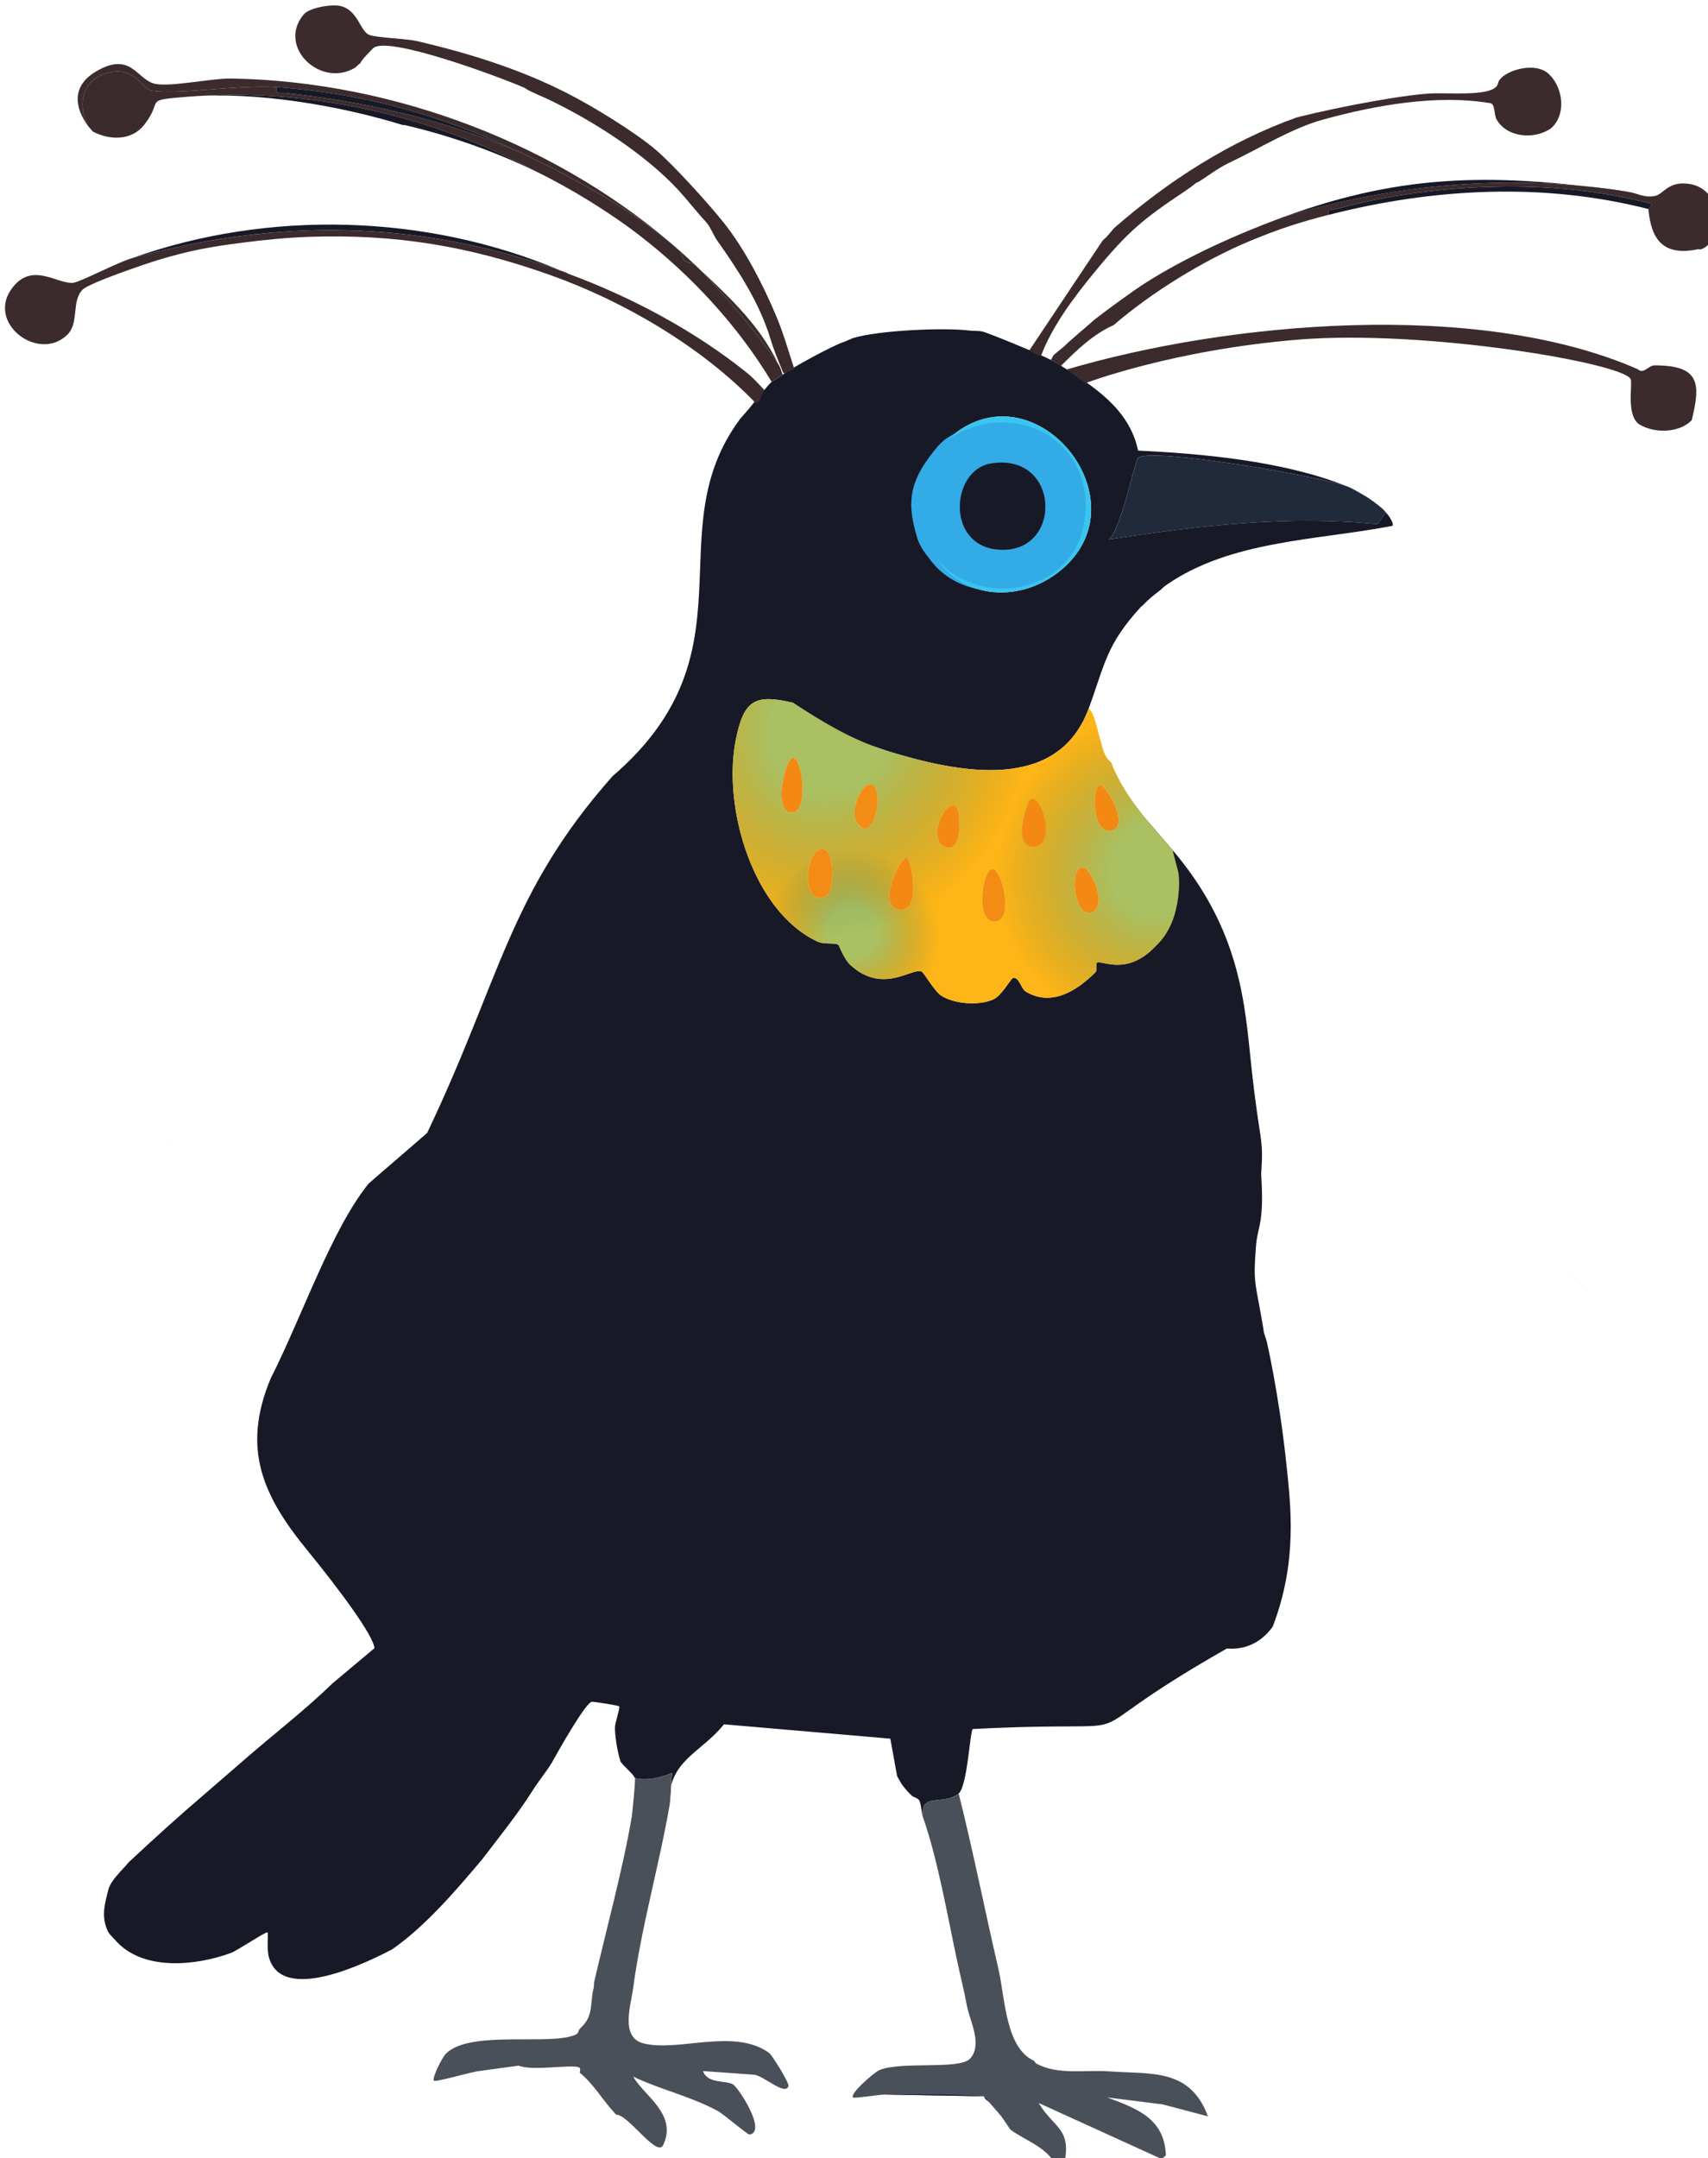 <svg width="487" height="615" viewBox="0 0 487 615" fill="none" xmlns="http://www.w3.org/2000/svg">
<path d="M276.336 94.194C277.536 94.339 278.941 94.223 280.051 94.46C281.64 94.797 296.673 100.971 299.634 102.579C300.052 102.803 301.738 103.733 302.16 103.995C311.913 110.155 321.997 116.49 324.5 128.407C342.324 129.259 365.52 131.261 383.698 138.451C376.53 135.826 328.249 127.441 324.515 130.472C323.555 131.254 319.679 151.049 316.132 153.75C341.403 149.822 367.186 146.782 392.803 149.387L395.101 145.977C396.05 147.015 396.566 147.828 397.117 149.106C397.068 149.371 397.148 149.713 397.064 149.849C375.509 154.035 350.805 153.906 332.363 166.852C331.632 167.367 331.278 167.826 330.771 168.23C328.855 169.742 327.753 170.536 325.994 172.365C325.751 172.617 325.432 172.795 325.197 173.054C315.379 183.85 315.125 189.07 310.438 201.845C301.547 226.072 273.158 220.15 253.54 214.184L240.497 209.776C231.873 205.328 226.252 200.304 226.156 200.283C215.452 197.799 212.133 199.196 209.81 210.767C205.959 229.915 214.568 259.753 233.182 268.363C234.99 269.194 237.925 268.561 239.02 269.236C239.306 269.414 240.556 273.227 242.455 274.967C251.72 283.459 259.807 275.763 262.746 276.854C263.488 277.131 266.382 282.502 268.463 283.793C272.281 286.163 279.039 286.596 283.114 284.865C285.625 283.799 288.288 278.737 288.891 278.653C290.551 278.421 291.226 281.82 292.421 282.547C299.816 287.017 307.093 282.285 312.303 277.115C312.898 276.53 312.519 274.526 312.715 274.391C314.115 273.409 321.158 278.406 329.487 269.623C336.864 261.839 336.515 253.889 334.321 243.852C334.469 243.467 314.968 219.497 334.428 242.367C353.887 265.237 354.932 286.526 356.782 303.754C359.224 326.486 360.371 323.629 359.589 334.533C360.543 349.207 358.553 348.996 358.088 355.479C357.576 362.62 357.59 364.262 358.584 369.551C360.398 379.205 360.362 379.704 360.362 379.704L361.181 382.269C361.181 382.269 364.633 397.053 366.731 416.754C368.021 428.877 370.065 444.935 362.872 463.598C357.313 471.22 350.042 469.628 349.759 469.824C298.859 498.734 334.814 489.815 277.359 492.735C276.589 493.164 275.839 509.042 273.347 511.102C268.91 514.762 262.242 510.568 263.155 517.834C262.683 516.502 262.734 514.229 262.06 513.01C261.73 512.418 260.46 512.217 259.866 511.629C258.861 510.639 257.92 509.601 257.106 508.446C256.728 507.792 256.025 506.652 255.78 506.112L253.86 495.483L206.423 491.39C199.851 499.62 190.198 501.853 190.974 514.161L191.613 505.253C188.168 506.625 184.795 507.525 181.051 506.734C180.529 505.466 177.817 503.391 176.912 501.96C176.06 499.121 175.407 495.502 175.336 492.468C175.3 491.003 176.89 486.624 176.542 486.271C176.271 485.99 169.178 484.915 168.787 484.954C166.968 485.122 158.97 499.391 157.486 502.068C155.919 504.801 153.422 507.693 151.646 510.604C147.552 517.052 142.332 523.504 137.578 529.744C130.212 538.529 121.24 548.982 111.833 555.509C105.044 559.068 80.044 571.523 76.591 557.46C76.083 555.275 76.486 551.013 76.319 550.725C76.013 550.203 67.844 555.819 65.734 556.593C56.15 560.083 41.493 561.744 33.548 553.63C32.681 552.629 31.454 551.597 30.789 550.447C28.789 546.252 29.821 542.699 30.897 538.516C31.632 535.719 34.826 533.007 36.684 530.722C43.751 524.121 50.842 517.68 58.235 511.372C62.491 507.745 66.725 503.996 70.975 500.346C78.966 493.472 87.291 487.039 94.862 479.672L106.764 469.704C106.515 466.103 96.835 453.099 87.847 442.075C75.106 426.544 68.715 413.065 77.187 392.808C86.152 375.161 94.401 350.619 105.061 337.347C107.446 335.227 109.801 333.217 112.227 331.145C113.293 330.236 114.355 329.275 115.412 328.388L121.782 322.875C142.87 278.724 145.044 254.644 174.624 221.23C215.989 185.668 186.964 151.673 211.043 119.363C211.191 119.172 212.821 117.371 213.485 116.553C214.836 114.889 218.801 109.897 220.014 108.813C220.158 108.681 222.286 107.438 223.146 106.798C226.011 104.653 237.158 98.654 240.238 97.576C241.302 97.205 243.041 96.389 243.316 96.305C250.55 94.159 268.79 93.294 276.329 94.193L276.336 94.194ZM266.507 158.409C274.628 171.184 291.208 171.813 302.472 162.509C326.827 142.398 294.402 103.271 270.387 125.108C269.118 125.927 268.933 126.324 267.998 127.175C261.924 132.732 260.541 149.943 262.477 152.635C264.712 155.741 264.857 156.202 266.507 158.409Z" fill="#181927"/>
<path d="M312.991 208.005C313.214 208.753 313.323 209.522 313.575 210.286C314.358 212.693 314.581 215.529 316.811 217.234C320.416 226.857 327.891 234.69 334.427 242.375C334.313 242.829 336.188 248.829 336.041 249.214C336.362 250.684 336.809 263.126 329.487 269.63C321.158 278.413 314.114 273.416 312.715 274.398C312.518 274.533 312.89 276.537 312.303 277.122C307.1 282.294 299.823 287.025 292.421 282.555C291.226 281.828 290.551 278.429 288.891 278.661C288.295 278.745 285.632 283.807 283.113 284.873C279.038 286.603 272.281 286.164 268.462 283.801C266.381 282.51 263.488 277.131 262.746 276.862C259.806 275.778 251.712 283.466 242.455 274.975C240.555 273.234 239.305 269.421 239.019 269.244C237.925 268.569 234.989 269.201 233.182 268.37C214.567 259.761 205.958 229.923 209.81 210.775C212.14 199.211 215.452 197.807 226.155 200.29C234.966 206.056 243.402 211.107 253.539 214.192C273.157 220.157 301.546 226.079 310.437 201.853C311.856 203.111 312.418 206.099 312.984 208.005L312.991 208.005ZM226.159 215.983C223.909 215.8 220.562 230.514 225.143 231.514C230.805 232.748 228.958 216.214 226.159 215.983ZM313.73 223.751C311.029 223.923 311.326 238.436 317.193 236.61C322.143 235.07 315.306 223.648 313.73 223.751ZM248.054 223.515C245.374 223.606 242.279 231.257 244.311 234.372C249.162 241.824 252.831 223.349 248.054 223.515ZM293.623 228.265C292.907 228.766 288.762 241.483 294.557 241.07C300.352 240.657 296.532 226.227 293.623 228.265ZM272.59 229.743C269.517 227.493 264.3 239.118 269.31 241.327C274.834 243.76 273.952 230.743 272.59 229.743ZM235.565 255.333C238.015 254.076 238.226 241.122 234.081 241.959C229.254 242.934 228.54 258.941 235.565 255.333ZM308.328 247.228C304.915 247.961 306.266 261.101 311.017 260.054C316.056 258.937 311.271 246.595 308.328 247.228ZM258.476 244.416C256.714 244.208 250.096 257.658 255.955 259.175C263.059 261.02 259.905 244.586 258.476 244.416ZM282.906 247.645C280.135 248.065 278.051 262.236 283.312 262.613C289.59 263.063 285.647 247.222 282.906 247.645Z" fill="#FDB517"/>
<path d="M312.991 208.005C313.214 208.753 313.323 209.522 313.575 210.286C314.358 212.693 314.581 215.529 316.811 217.234C320.416 226.857 327.891 234.69 334.427 242.375C334.313 242.829 336.188 248.829 336.041 249.214C336.362 250.684 336.809 263.126 329.487 269.63C321.158 278.413 314.114 273.416 312.715 274.398C312.518 274.533 312.89 276.537 312.303 277.122C307.1 282.294 299.823 287.025 292.421 282.555C291.226 281.828 290.551 278.429 288.891 278.661C288.295 278.745 285.632 283.807 283.113 284.873C279.038 286.603 272.281 286.164 268.462 283.801C266.381 282.51 263.488 277.131 262.746 276.862C259.806 275.778 251.712 283.466 242.455 274.975C240.555 273.234 239.305 269.421 239.019 269.244C237.925 268.569 234.989 269.201 233.182 268.37C214.567 259.761 205.958 229.923 209.81 210.775C212.14 199.211 215.452 197.807 226.155 200.29C234.966 206.056 243.402 211.107 253.539 214.192C273.157 220.157 301.546 226.079 310.437 201.853C311.856 203.111 312.418 206.099 312.984 208.005L312.991 208.005ZM226.159 215.983C223.909 215.8 220.562 230.514 225.143 231.514C230.805 232.748 228.958 216.214 226.159 215.983ZM313.73 223.751C311.029 223.923 311.326 238.436 317.193 236.61C322.143 235.07 315.306 223.648 313.73 223.751ZM248.054 223.515C245.374 223.606 242.279 231.257 244.311 234.372C249.162 241.824 252.831 223.349 248.054 223.515ZM293.623 228.265C292.907 228.766 288.762 241.483 294.557 241.07C300.352 240.657 296.532 226.227 293.623 228.265ZM272.59 229.743C269.517 227.493 264.3 239.118 269.31 241.327C274.834 243.76 273.952 230.743 272.59 229.743ZM235.565 255.333C238.015 254.076 238.226 241.122 234.081 241.959C229.254 242.934 228.54 258.941 235.565 255.333ZM308.328 247.228C304.915 247.961 306.266 261.101 311.017 260.054C316.056 258.937 311.271 246.595 308.328 247.228ZM258.476 244.416C256.714 244.208 250.096 257.658 255.955 259.175C263.059 261.02 259.905 244.586 258.476 244.416ZM282.906 247.645C280.135 248.065 278.051 262.236 283.312 262.613C289.59 263.063 285.647 247.222 282.906 247.645Z" fill="url(#paint0_radial_3065_102037)" fill-opacity="0.44"/>
<path d="M312.991 208.005C313.214 208.753 313.323 209.522 313.575 210.286C314.358 212.693 314.581 215.529 316.811 217.234C320.416 226.857 327.891 234.69 334.427 242.375C334.313 242.829 336.188 248.829 336.041 249.214C336.362 250.684 336.809 263.126 329.487 269.63C321.158 278.413 314.114 273.416 312.715 274.398C312.518 274.533 312.89 276.537 312.303 277.122C307.1 282.294 299.823 287.025 292.421 282.555C291.226 281.828 290.551 278.429 288.891 278.661C288.295 278.745 285.632 283.807 283.113 284.873C279.038 286.603 272.281 286.164 268.462 283.801C266.381 282.51 263.488 277.131 262.746 276.862C259.806 275.778 251.712 283.466 242.455 274.975C240.555 273.234 239.305 269.421 239.019 269.244C237.925 268.569 234.989 269.201 233.182 268.37C214.567 259.761 205.958 229.923 209.81 210.775C212.14 199.211 215.452 197.807 226.155 200.29C234.966 206.056 243.402 211.107 253.539 214.192C273.157 220.157 301.546 226.079 310.437 201.853C311.856 203.111 312.418 206.099 312.984 208.005L312.991 208.005ZM226.159 215.983C223.909 215.8 220.562 230.514 225.143 231.514C230.805 232.748 228.958 216.214 226.159 215.983ZM313.73 223.751C311.029 223.923 311.326 238.436 317.193 236.61C322.143 235.07 315.306 223.648 313.73 223.751ZM248.054 223.515C245.374 223.606 242.279 231.257 244.311 234.372C249.162 241.824 252.831 223.349 248.054 223.515ZM293.623 228.265C292.907 228.766 288.762 241.483 294.557 241.07C300.352 240.657 296.532 226.227 293.623 228.265ZM272.59 229.743C269.517 227.493 264.3 239.118 269.31 241.327C274.834 243.76 273.952 230.743 272.59 229.743ZM235.565 255.333C238.015 254.076 238.226 241.122 234.081 241.959C229.254 242.934 228.54 258.941 235.565 255.333ZM308.328 247.228C304.915 247.961 306.266 261.101 311.017 260.054C316.056 258.937 311.271 246.595 308.328 247.228ZM258.476 244.416C256.714 244.208 250.096 257.658 255.955 259.175C263.059 261.02 259.905 244.586 258.476 244.416ZM282.906 247.645C280.135 248.065 278.051 262.236 283.312 262.613C289.59 263.063 285.647 247.222 282.906 247.645Z" fill="url(#paint1_radial_3065_102037)" fill-opacity="0.44"/>
<path d="M312.991 208.005C313.214 208.753 313.323 209.522 313.575 210.286C314.358 212.693 314.581 215.529 316.811 217.234C320.416 226.857 327.891 234.69 334.427 242.375C334.313 242.829 336.188 248.829 336.041 249.214C336.362 250.684 336.809 263.126 329.487 269.63C321.158 278.413 314.114 273.416 312.715 274.398C312.518 274.533 312.89 276.537 312.303 277.122C307.1 282.294 299.823 287.025 292.421 282.555C291.226 281.828 290.551 278.429 288.891 278.661C288.295 278.745 285.632 283.807 283.113 284.873C279.038 286.603 272.281 286.164 268.462 283.801C266.381 282.51 263.488 277.131 262.746 276.862C259.806 275.778 251.712 283.466 242.455 274.975C240.555 273.234 239.305 269.421 239.019 269.244C237.925 268.569 234.989 269.201 233.182 268.37C214.567 259.761 205.958 229.923 209.81 210.775C212.14 199.211 215.452 197.807 226.155 200.29C234.966 206.056 243.402 211.107 253.539 214.192C273.157 220.157 301.546 226.079 310.437 201.853C311.856 203.111 312.418 206.099 312.984 208.005L312.991 208.005ZM226.159 215.983C223.909 215.8 220.562 230.514 225.143 231.514C230.805 232.748 228.958 216.214 226.159 215.983ZM313.73 223.751C311.029 223.923 311.326 238.436 317.193 236.61C322.143 235.07 315.306 223.648 313.73 223.751ZM248.054 223.515C245.374 223.606 242.279 231.257 244.311 234.372C249.162 241.824 252.831 223.349 248.054 223.515ZM293.623 228.265C292.907 228.766 288.762 241.483 294.557 241.07C300.352 240.657 296.532 226.227 293.623 228.265ZM272.59 229.743C269.517 227.493 264.3 239.118 269.31 241.327C274.834 243.76 273.952 230.743 272.59 229.743ZM235.565 255.333C238.015 254.076 238.226 241.122 234.081 241.959C229.254 242.934 228.54 258.941 235.565 255.333ZM308.328 247.228C304.915 247.961 306.266 261.101 311.017 260.054C316.056 258.937 311.271 246.595 308.328 247.228ZM258.476 244.416C256.714 244.208 250.096 257.658 255.955 259.175C263.059 261.02 259.905 244.586 258.476 244.416ZM282.906 247.645C280.135 248.065 278.051 262.236 283.312 262.613C289.59 263.063 285.647 247.222 282.906 247.645Z" fill="url(#paint2_radial_3065_102037)" fill-opacity="0.44"/>
<path d="M190.974 514.162C187.942 531.674 182.844 549.143 180.497 566.78C179.854 571.584 176.818 580.604 183.439 582.31C193.369 584.865 209.289 577.812 219.309 585.045C220.061 585.591 225.134 593.596 224.805 594.542C223.828 597.33 217.648 591.44 214.951 591.247L200.462 590.208C201.691 593.901 206.975 592.802 208.974 593.99C210.621 594.966 218.73 607.509 213.728 608.307C213.169 608.394 206.391 602.52 204.629 601.573C196.929 597.402 188.4 595.53 180.534 591.795C183.637 597.271 193.231 602.518 189.1 611.288C187.347 615.02 179.157 602.569 175.658 602.616C175.423 602.361 175.204 602.076 174.969 601.821C171.661 598.263 169.166 593.794 165.311 590.682C165.212 590.608 165.802 589.351 164.961 589.105C162.328 588.326 151.66 590.248 147.882 588.664L136.976 590.151C134.527 590.356 124.015 593.528 123.692 592.93C123.191 591.999 126.087 586.401 126.97 585.442C133.055 578.797 153.724 582.501 162.335 580.417C165.732 579.594 164.391 579.027 165.472 578.008C169.371 574.362 168.079 571.434 169.296 566.342C169.404 565.873 169.294 565.328 169.402 564.858C172.905 549.737 177.81 531.739 180.157 517.543C180.265 516.871 181.245 507.248 181.035 506.741C184.78 507.532 188.153 506.632 191.59 505.259L190.952 514.167L190.974 514.162Z" fill="#4A505A"/>
<path d="M273.344 511.11C277.511 527.691 280.823 544.524 284.694 561.173C286.577 569.285 286.648 583.513 294.774 587.266C295.044 587.457 295.234 587.934 295.463 588.062C301.63 591.436 309.521 589.808 316.215 590.295C328.103 591.162 339.284 589.27 344.424 603.114L331.486 599.702L315.683 597.727C324.123 600.839 332.091 603.768 332.424 614.231L331.222 615.272L296.158 599.312C300.74 606.976 306.194 606.434 302.995 618.45C302.524 618.357 301.963 618.466 301.509 618.344C299.63 612.247 292.736 610.283 288.136 606.938C287.969 606.77 285.949 603.692 285.43 603.013C284.371 601.632 283.874 601.066 282.67 599.831C282.427 599.582 282.233 599.27 281.981 599.035C281.725 598.427 281.243 597.654 280.601 597.444C280.389 597.376 280.088 597.415 279.858 597.391L252.259 596.905C250.533 596.923 243.558 598.065 243.245 597.744C242.179 596.668 249.333 590.524 250.743 589.931C256.88 587.349 273.495 589.883 276.529 586.728C280.306 582.797 276.49 575.808 275.723 571.723C274.913 567.389 273.836 563.141 272.912 558.836C270.226 546.287 267.333 529.648 263.153 517.842C262.24 510.575 268.907 514.769 273.344 511.11Z" fill="#4A505A"/>
<path d="M78.913 24.827C78.335 27.046 79.947 26.341 81.37 26.495C104.976 29.127 125.866 33.915 147.8 43.195C163.74 50.665 181.133 60.172 194.288 71.897C194.38 71.979 194.251 73.365 195.187 74.26C196.04 75.075 197.629 74.987 197.791 75.133C204.969 81.894 216.187 95.234 221.882 103.723C222.327 104.403 222.48 104.667 223.155 106.799C222.295 107.439 220.167 108.682 220.023 108.813C210.464 92.973 197.348 78.706 182.666 67.334C173.92 60.558 162.598 53.583 152.629 48.764C123.354 32.907 87.335 24.863 54.074 27.524C40.312 28.635 46.896 28.159 41.154 35.53C37.552 40.152 31.273 40.023 26.473 37.486C26.396 37.42 25.202 36.044 25.093 35.894C21.946 29.9 23.462 22.711 30.484 20.812C38.625 18.612 40.452 25.429 43.208 25.835C51.36 27.038 68.043 24.04 78.913 24.827Z" fill="#3B2B2D"/>
<path d="M159.857 77.111C160.621 77.394 161.257 77.554 162.033 78.013C180.034 84.654 198.105 94.284 213.032 106.293C214.445 107.42 215.581 108.634 217.914 111.12C217.424 111.725 216.398 115.855 215.156 114.56C199.77 98.676 177.874 85.872 157.094 78.458C133.769 70.13 112.897 66.665 88.102 67.492C82.053 67.693 75.328 68.36 69.313 69.13C59.944 70.332 54.127 71.363 45.057 74.108C41.5 75.189 25.35 80.65 23.493 82.592C20.329 85.895 22.611 91.976 19.225 95.352C11.054 103.49 -4.36 91.916 3.667 81.82C9.396 74.627 16.337 81.042 20.903 80.593C22.783 80.407 33.848 74.618 37.627 73.583C79.276 62.151 118.854 62.644 159.856 77.119L159.857 77.111Z" fill="#3B2B2D"/>
<path d="M105.324 9.958C107.484 10.77 115.745 10.966 119.175 11.772C134.099 15.289 148.228 19.682 161.911 26.662C169.044 30.299 180.871 37.527 186.906 42.631C191.899 46.846 202.073 58.067 206.328 63.424C212.2 70.748 217.66 81.21 221.555 90.632C223.477 95.292 224.906 100.364 226.489 105.164C226.214 105.249 224.475 106.064 223.41 106.436C222.055 103.162 220.626 99.741 219.644 96.465C216.53 86.141 210.14 76.549 204.469 68.514C203.265 66.78 202.611 64.645 201.126 63.051C198.379 60.123 196.122 57.111 193.538 54.299C183.88 43.794 168.488 34.011 155.582 27.967C148.562 24.911 150.683 25.533 149.409 24.972C143.227 22.23 110.114 9.811 106.347 13.802C106.137 14.025 103.046 17.048 102.787 17.948C102.125 18.43 101.5 19.124 101.195 19.326C91.307 25.154 78.902 13.273 86.602 4.102C88.162 2.236 94.328 1.134 96.976 1.697C102.067 2.765 102.65 8.941 105.324 9.958Z" fill="#3B2B2D"/>
<path d="M427.157 23.601C427.953 20.486 437.372 17.127 441.633 21.101C445.794 25.072 446.636 32.8 442.187 36.602C437.627 39.79 429.706 39.334 426.69 33.999C425.881 32.387 426.383 29.446 424.78 29.385C409.665 26.869 392.295 29.967 377.555 33.993C368.272 36.496 359.362 42.22 350.367 46.439C346.946 48.104 344.108 50.4 341.768 51.792C340.341 52.421 341.768 51.792 337.84 54.496C325.786 62.512 321.535 66.087 312.307 77.291C306.5 84.337 300.057 92.762 296.803 101.484C295.692 101.247 294.322 100.455 293.515 99.823L314.432 68.489C314.702 68.262 314.951 68.011 315.228 67.799C315.378 67.683 316.471 66.445 317.67 64.99C333.197 51.472 350.544 40.31 369.814 33.438C382.812 30.176 402.587 26.569 409.483 26.59C417.062 26.612 426.621 27.198 427.157 23.601Z" fill="#3B2B2D"/>
<path d="M464.384 54.689C466.758 55.023 468.855 56.494 471.988 55.816C474.044 55.373 475.49 52.186 480.054 52.275C492.151 52.507 491.488 69.264 484.868 71.081C484.647 71.139 484.36 70.977 484.125 71.028C474.329 73.079 470.768 68.362 470.009 59.569C470 59.486 471.265 58.614 470.851 58.144C470.54 57.786 463.001 56.269 461.654 56C436.421 51.058 405.823 52.82 381.099 59.54C379.903 59.865 378.485 59.226 378.775 61.232C370.405 63.378 364.547 65.302 356.588 68.597C343.204 74.129 328.23 83.406 317.521 92.66C311.66 95.248 307.002 99.802 302.499 104.27C302.077 104.008 300.051 102.796 299.634 102.572C299.961 102.177 300.155 101.445 300.483 101.14C301.802 99.929 302.987 99.238 304.464 97.694C307.94 94.624 307.912 94.703 310.038 92.87C310.754 92.258 311.786 91.294 312.427 90.803C316.063 88.004 322.843 83.013 326.599 80.625C338.376 73.142 352.883 66.63 366.037 61.812C397.99 52.289 431.292 49.37 464.385 54.681L464.384 54.689Z" fill="#3B2B2D"/>
<path d="M25.092 35.894C21.337 30.76 20.303 24.559 27.331 20.392C37.432 14.399 38.967 22.777 44.235 23.894C48.693 24.84 60.281 22.283 65.987 22.378C112.804 23.144 160.343 41.572 194.287 71.897C195.579 73.049 196.558 73.97 197.789 75.133C206.873 83.656 216.4 92.137 221.88 103.723C216.185 95.233 204.968 81.893 197.789 75.133C197.635 74.988 196.038 75.075 195.186 74.26C194.249 73.365 194.378 71.986 194.287 71.897C181.131 60.172 163.739 50.665 147.799 43.195C125.536 32.757 103.571 26.609 78.911 24.827C68.041 24.04 51.351 27.038 43.207 25.835C40.45 25.428 38.624 18.611 30.482 20.811C23.46 22.711 21.952 29.901 25.092 35.894Z" fill="#3B2B2D"/>
<path d="M152.627 48.764C140.839 43.062 128.214 38.635 115.477 35.655C115.234 35.6 114.977 35.656 114.734 35.602C96.832 30.073 72.814 26.009 54.071 27.523C87.332 24.863 123.352 32.906 152.627 48.764Z" fill="#181927"/>
<path d="M445.492 360.027L453.77 369.574C451.15 366.327 448.254 363.172 445.492 360.027Z" fill="#ECE8E2"/>
<path d="M51.58 322.844C49.154 324.916 46.799 326.926 44.414 329.046L51.58 322.844Z" fill="#ECE8E2"/>
<path d="M70.975 500.339C66.725 503.989 62.49 507.738 58.235 511.365L70.975 500.339Z" fill="#ECE8E2"/>
<path d="M54.766 320.087C56.912 318.278 58.952 316.38 61.136 314.574L54.766 320.087Z" fill="#ECE8E2"/>
<path d="M326.001 172.374C327.76 170.545 328.863 169.751 330.779 168.239L326.001 172.374Z" fill="#ECE8E2"/>
<path d="M270.047 124.829C289.57 112.304 314.283 126.183 309.534 149.625C305.524 169.425 276.755 174.934 265.312 159.63C263.663 157.422 262.356 155.961 261.568 153.405C258.481 143.334 258.908 137.046 267.658 126.896C268.593 126.045 268.778 125.648 270.047 124.829ZM282.253 132.762C271.167 134.676 270.464 154.058 283.929 156.321C302.934 158.235 302.557 129.262 282.253 132.762Z" fill="#33ABE7"/>
<path d="M383.697 138.452C385.742 139.203 386.964 140.081 388.739 141.052C390.406 141.962 393.002 143.887 394.417 145.189C394.669 145.424 394.871 145.729 395.107 145.985L392.809 149.395C367.192 146.79 341.409 149.831 316.138 153.758C319.685 151.057 323.561 131.262 324.521 130.48C328.256 127.442 376.528 135.834 383.704 138.46L383.697 138.452Z" fill="#202A3B"/>
<path d="M469.128 105.368C468.539 105.735 467.673 105.941 466.978 105.214C421.276 85.231 350.097 91.744 304.195 105.289L309.451 109.198C309.451 109.198 334.406 99.679 370.385 96.769C406.365 93.86 462.892 103.467 464.945 108.053C465.562 109.448 463.583 118.201 467.347 120.91C471.621 123.535 478.76 123.481 482.367 119.748C484.733 109.971 484.934 104.568 473.365 104.149C470.922 104.056 471.214 104.068 469.128 105.368Z" fill="#3B2B2D"/>
<path d="M270.386 125.108C294.409 103.272 326.826 142.398 302.472 162.509C291.207 171.813 274.619 171.192 266.506 158.41C277.942 173.713 304.923 169.677 308.94 149.884C313.689 126.451 289.91 112.583 270.386 125.108Z" fill="#38C6F1"/>
<path d="M210.889 121.59C211.013 121.42 210.818 121.018 210.942 120.848L210.889 121.59Z" fill="#3B2B2D"/>
<path d="M235.564 255.334C228.539 258.942 229.253 242.935 234.08 241.96C238.226 241.123 238.022 254.07 235.564 255.334Z" fill="#F38C14"/>
<path d="M282.905 247.645C285.653 247.23 289.589 263.07 283.311 262.613C278.043 262.235 280.126 248.065 282.905 247.645Z" fill="#F38C14"/>
<path d="M258.476 244.416C259.905 244.586 263.059 261.027 255.955 259.175C250.096 257.651 256.714 244.201 258.476 244.416Z" fill="#F38913"/>
<path d="M226.158 215.983C228.957 216.214 230.805 232.748 225.142 231.514C220.561 230.514 223.908 215.8 226.158 215.983Z" fill="#F38913"/>
<path d="M308.328 247.228C311.271 246.596 316.055 258.937 311.016 260.054C306.265 261.109 304.907 247.968 308.328 247.228Z" fill="#F38913"/>
<path d="M248.054 223.514C252.83 223.357 249.161 241.824 244.311 234.372C242.279 231.249 245.374 223.598 248.054 223.514Z" fill="#F38C14"/>
<path d="M313.73 223.751C315.314 223.648 322.142 235.077 317.193 236.61C311.326 238.436 311.03 223.923 313.73 223.751Z" fill="#F38913"/>
<path d="M272.589 229.743C273.959 230.744 274.834 243.76 269.309 241.327C264.292 239.117 269.517 227.493 272.589 229.743Z" fill="#F38913"/>
<path d="M293.744 227.869C297.062 225.838 301.218 240.952 294.909 241.294C288.263 241.658 292.937 228.363 293.744 227.869Z" fill="#F38913"/>
<path d="M279.86 597.391C272.033 596.568 260.401 596.817 252.262 596.905L279.86 597.391Z" fill="#202A3B"/>
<path d="M285.431 603.013L282.672 599.831C283.875 601.066 284.373 601.632 285.431 603.013Z" fill="#202A3B"/>
<path d="M281.981 599.035C281.457 598.535 280.759 598.276 280.602 597.444C281.244 597.654 281.726 598.427 281.981 599.035Z" fill="#202A3B"/>
<path d="M147.798 43.194C125.863 33.922 104.973 29.127 81.368 26.495C79.945 26.333 78.333 27.046 78.91 24.826C103.571 26.608 125.535 32.757 147.798 43.194Z" fill="#181927"/>
<path d="M159.858 77.111C118.855 62.636 79.278 62.143 37.628 73.575C76.532 59.7 121.673 60.928 159.858 77.111Z" fill="#181927"/>
<path d="M378.775 61.239C378.486 59.226 379.903 59.873 381.099 59.548C405.824 52.821 436.422 51.058 461.654 56.008C463.002 56.269 470.541 57.794 470.851 58.152C471.258 58.621 470 59.494 470.009 59.577C440.036 51.899 408.515 53.625 378.774 61.247L378.775 61.239Z" fill="#181927"/>
<path d="M464.386 54.689C431.293 49.377 397.991 52.296 366.038 61.819C401.226 48.939 427.704 49.531 464.386 54.689Z" fill="#181927"/>
<path d="M282.372 132.101C302.676 128.601 303.273 158.515 284.268 156.601C269.624 155.126 271.286 134.015 282.372 132.101Z" fill="#181927"/>
<defs>
<radialGradient id="paint0_radial_3065_102037" cx="0" cy="0" r="1" gradientUnits="userSpaceOnUse" gradientTransform="translate(243.302 265.715) rotate(118.82) scale(23.36 24.625)">
<stop offset="0.308" stop-color="#3FCDBE"/>
<stop offset="1" stop-color="#20675F" stop-opacity="0"/>
</radialGradient>
<radialGradient id="paint1_radial_3065_102037" cx="0" cy="0" r="1" gradientUnits="userSpaceOnUse" gradientTransform="translate(236.351 208.202) rotate(29.876) scale(56.603 59.601)">
<stop offset="0.308" stop-color="#3FCDBE"/>
<stop offset="1" stop-color="#20675F" stop-opacity="0"/>
</radialGradient>
<radialGradient id="paint2_radial_3065_102037" cx="0" cy="0" r="1" gradientUnits="userSpaceOnUse" gradientTransform="translate(330.612 247.719) rotate(-125.939) scale(44.899 46.981)">
<stop offset="0.308" stop-color="#3FCDBE"/>
<stop offset="1" stop-color="#20675F" stop-opacity="0"/>
</radialGradient>
</defs>
</svg>
